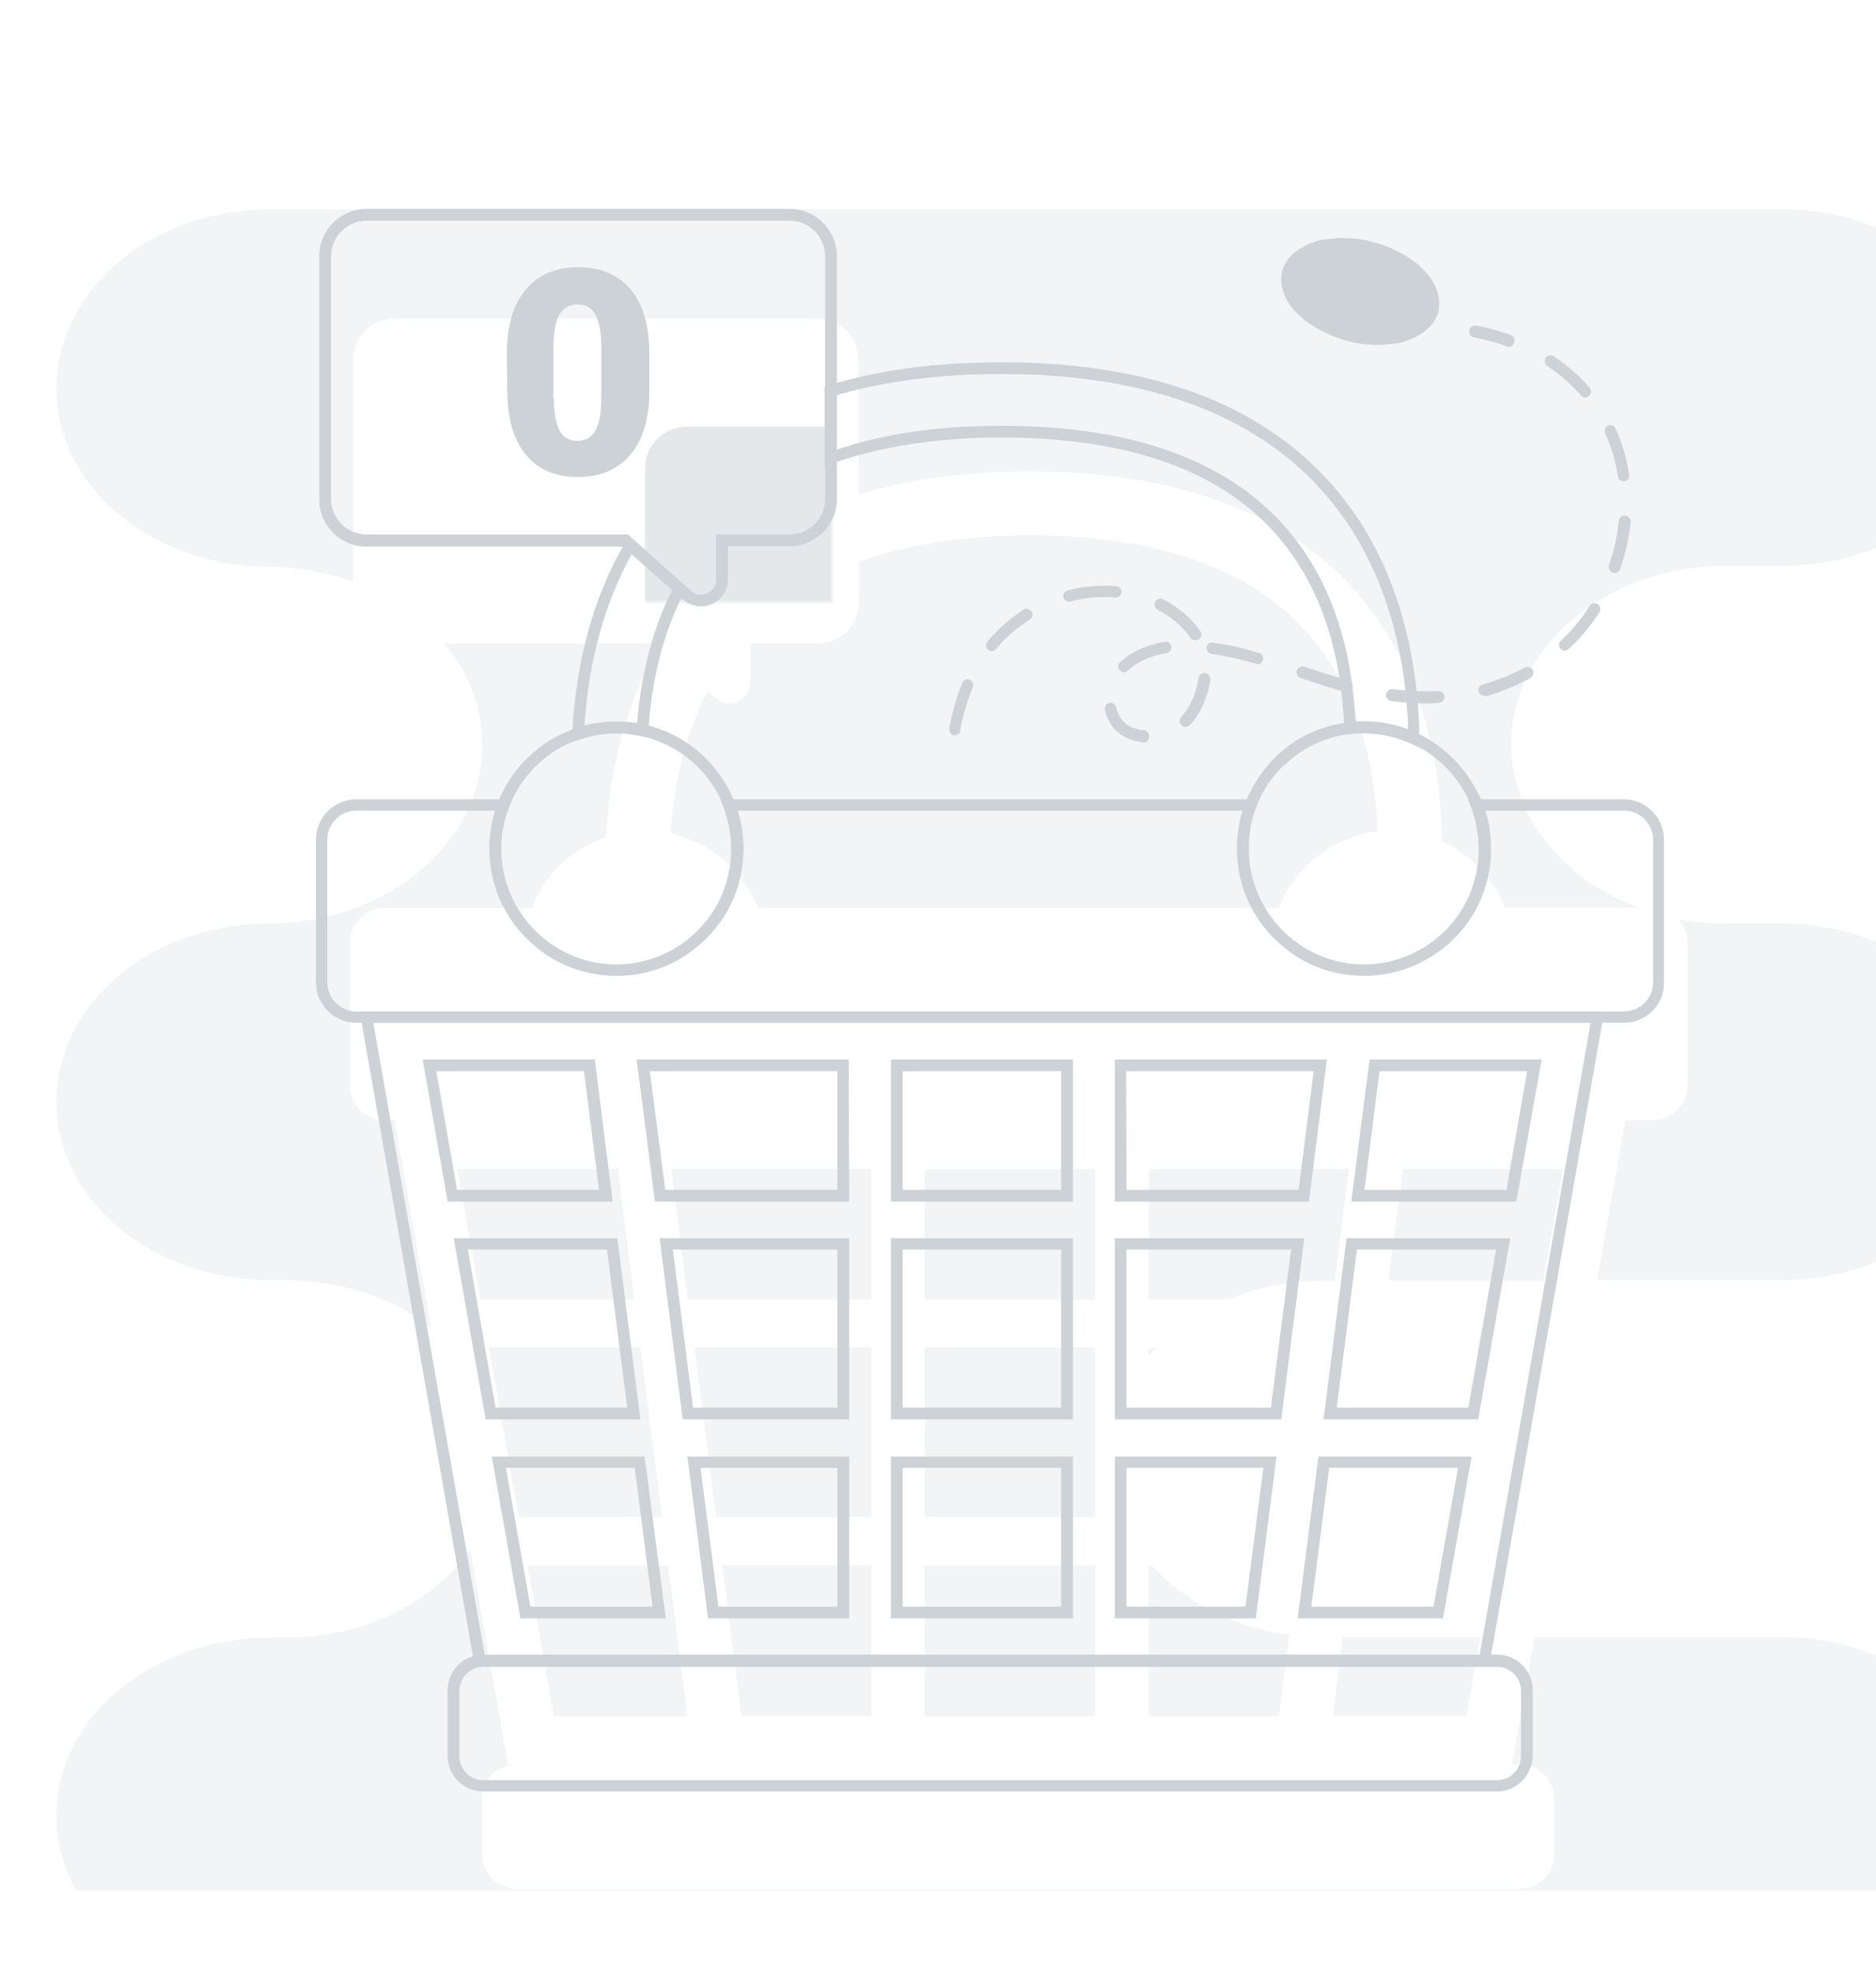 <?xml version="1.0" encoding="utf-8"?>
<!-- Generator: Adobe Illustrator 25.4.1, SVG Export Plug-In . SVG Version: 6.00 Build 0)  -->
<svg version="1.1" id="Layer_1" xmlns="http://www.w3.org/2000/svg" xmlns:xlink="http://www.w3.org/1999/xlink" x="0px" y="0px"
	 viewBox="0 0 399 419" style="enable-background:new 0 0 399 419;" xml:space="preserve">
<style type="text/css">
	.st0{clip-path:url(#SVGID_00000052067825292115149370000012513127243319600062_);}
	.st1{filter:url(#filter-remove-color);}
	.st2{opacity:0.25;}
	.st3{mask:url(#mask-0_00000131328418176027904240000016924846133421921211_);}
	.st4{clip-path:url(#SVGID_00000147195842146311511750000002406847598097811611_);}
	.st5{fill:#CCD2D6;}
	.st6{clip-path:url(#SVGID_00000031887451509503592690000005660153223642094496_);}
	.st7{clip-path:url(#SVGID_00000171681531161514677290000017895111975972051852_);}
	.st8{clip-path:url(#SVGID_00000030444627259894011500000013438421855108423342_);}
	.st9{opacity:0.75;}
	.st10{mask:url(#mask-1_00000080894823213067706450000009209521475410246024_);}
	.st11{clip-path:url(#SVGID_00000021815971244108267920000010260659238366054560_);}
	.st12{clip-path:url(#SVGID_00000176026453331552110110000015940968943853751216_);}
	.st13{opacity:0.5;}
	.st14{mask:url(#mask-2_00000152963422692979359590000013441865795719565733_);}
	.st15{clip-path:url(#SVGID_00000093870649396205834870000000471467180942114197_);}
	.st16{clip-path:url(#SVGID_00000068675650922016442200000014922848008604333462_);}
	.st17{mask:url(#mask-3_00000003803135359080082750000008106481903749676981_);}
	.st18{clip-path:url(#SVGID_00000135662176804429407700000007313961767061315516_);}
	.st19{clip-path:url(#SVGID_00000155147404197015024460000000713509712797589636_);}
	.st20{mask:url(#mask-4_00000162319203025218270610000003694980241396323758_);}
	.st21{clip-path:url(#SVGID_00000008832291537599310530000008401723469679402131_);}
	.st22{clip-path:url(#SVGID_00000096763380113915269660000003180469469759483028_);}
	.st23{mask:url(#mask-5_00000013169651804808657370000007601785597704884382_);}
	.st24{clip-path:url(#SVGID_00000087404431379663210960000000519908878710253751_);}
	.st25{clip-path:url(#SVGID_00000111174235413626629560000014756798587005011372_);}
	.st26{mask:url(#mask-6_00000183234072315463055660000002815288920206790318_);}
	.st27{clip-path:url(#SVGID_00000043448340792750892590000015810336905651755149_);}
	.st28{clip-path:url(#SVGID_00000132798491582533877550000015096548040060836528_);}
	.st29{mask:url(#mask-7_00000024713599654284386060000002796020479688352938_);}
	.st30{clip-path:url(#SVGID_00000010297255612693525140000012913648975805576345_);}
	.st31{clip-path:url(#SVGID_00000120530053912913252990000001983095400153925023_);}
	.st32{mask:url(#mask-8_00000043458907315948516690000004421448533735304364_);}
	.st33{clip-path:url(#SVGID_00000103227697681707885110000011387165091895510441_);}
	.st34{clip-path:url(#SVGID_00000075871635103010124880000006675304802977612680_);}
	.st35{mask:url(#mask-9_00000038374839447757455850000016247453545928949171_);}
	.st36{clip-path:url(#SVGID_00000021113421370614664600000002828589615952657855_);}
	.st37{clip-path:url(#SVGID_00000013888106044803952030000014209056759117371327_);}
	.st38{mask:url(#mask-10_00000003085373886953717380000006774491036923032965_);}
	.st39{clip-path:url(#SVGID_00000157309407768648560640000003662085700075897236_);}
	.st40{clip-path:url(#SVGID_00000114072615818682147180000009808066106091260292_);}
	.st41{mask:url(#mask-11_00000108280232591571996600000015262695514619748501_);}
	.st42{clip-path:url(#SVGID_00000111889259065201150910000018172586501820524223_);}
	.st43{mask:url(#mask-12_00000159469723477158145740000010442235916814112680_);}
	.st44{clip-path:url(#SVGID_00000053531809045773294940000005698586974168591766_);}
	.st45{clip-path:url(#SVGID_00000034778198478726553260000009176295207775485876_);}
	.st46{mask:url(#mask-13_00000153699859133116557820000009078906584375508920_);}
	.st47{clip-path:url(#SVGID_00000107551972632298334010000012268815833804467114_);}
</style>
<filter  height="100%" id="filter-remove-color" width="100%" x="0%" y="0%">
	<feColorMatrix  color-interpolation-filters="sRGB" values="0 0 0 0 1 0 0 0 0 1 0 0 0 0 1 0 0 0 1 0"></feColorMatrix>
</filter>
<g>
	<defs>
		<rect id="SVGID_1_" x="6" y="22" width="412.5" height="380"/>
	</defs>
	<clipPath id="SVGID_00000137824672624654513310000005108433398423581060_">
		<use xlink:href="#SVGID_1_"  style="overflow:visible;"/>
	</clipPath>
	<g style="clip-path:url(#SVGID_00000137824672624654513310000005108433398423581060_);">
		<defs>
			<filter id="Adobe_OpacityMaskFilter" filterUnits="userSpaceOnUse" x="6" y="22" width="413" height="380">
				<feColorMatrix  type="matrix" values="1 0 0 0 0  0 1 0 0 0  0 0 1 0 0  0 0 0 1 0"/>
			</filter>
		</defs>
		
			<mask maskUnits="userSpaceOnUse" x="6" y="22" width="413" height="380" id="mask-0_00000131328418176027904240000016924846133421921211_">
			<g class="st1">
				<g>
					<rect x="-61.2" y="-79.2" class="st2" width="734.4" height="950.4"/>
				</g>
			</g>
		</mask>
		<g class="st3">
			<g transform="matrix(1, 0, 0, 1, 6, 22)">
				<g>
					<defs>
						<rect id="SVGID_00000002357601506504744400000012461069803467970750_" x="6" y="22" width="413" height="380"/>
					</defs>
					<clipPath id="SVGID_00000183960777479758412550000015355587885777059715_">
						<use xlink:href="#SVGID_00000002357601506504744400000012461069803467970750_"  style="overflow:visible;"/>
					</clipPath>
					<g id="source-5" style="clip-path:url(#SVGID_00000183960777479758412550000015355587885777059715_);">
						<path class="st5" d="M106.2,310.8l5.6,32h28.4l-4.1-32H106.2z"/>
						<path class="st5" d="M179.3,342.7v-32h-31.7l4.1,32H179.3z"/>
						<path class="st5" d="M179.3,226.5h-42.5l3.5,27.7h39V226.5z"/>
						<g>
							<defs>
								<rect id="SVGID_00000029011303359435669830000001160555460075369370_" x="6" y="22.3" width="412.5" height="149.7"/>
							</defs>
							<clipPath id="SVGID_00000051345239779313440240000012612208744181230208_">
								<use xlink:href="#SVGID_00000029011303359435669830000001160555460075369370_"  style="overflow:visible;"/>
							</clipPath>
							<g style="clip-path:url(#SVGID_00000051345239779313440240000012612208744181230208_);">
								<path class="st5" d="M51.6,98.5H51c6.4,0,12.6,1.1,18.1,3.1V54.5c0-4.9,4-8.8,8.8-8.8h89.9c4.9,0,8.8,4,8.8,8.8v28.6
									c10.6-3.2,22.8-4.9,36.3-4.9c32.8,0,56.9,9.5,71.8,28.3c12.5,15.9,15.8,35.2,16,50.3c1.9,0.9,3.7,2,5.4,3.3
									c3.5,2.8,6.3,6.6,8,10.8h28.4c-16-5.9-27.1-19.2-27.1-34.7c0-10.5,5.1-20,13.4-26.8c8.3-6.9,19.7-11.1,32.3-11.1h11.8
									c12.6,0,24-4.2,32.3-11.1c8.3-6.9,13.4-16.3,13.4-26.8c0-20.9-20.4-37.9-45.6-37.9H51.6c-12.6,0-24,4.2-32.3,11.1
									C11.1,40.6,6,50.1,6,60.6C6,81.5,26.4,98.5,51.6,98.5z"/>
							</g>
						</g>
						<path class="st5" d="M98,264.4l6.3,36h30.5l-4.6-36H98z"/>
						<path class="st5" d="M91.3,226.5l4.9,27.7h32.7l-3.5-27.7H91.3z"/>
						<path class="st5" d="M213,91.8c-13.9,0-26.1,1.9-36.3,5.6v8.6c0,4.9-4,8.8-8.8,8.8h-14.3v8.3c0,3.8-4.5,5.9-7.4,3.3l-1.7-1.5
							c-5.2,10-7.2,20.9-7.9,30.2c0.1,0,0.2,0,0.3,0.1c3.8,0.9,7.4,2.6,10.3,5c3.5,2.8,6.3,6.6,8,10.8H266c1.3-3.4,3.4-6.5,5.9-9
							c0.6-0.6,1.3-1.2,2-1.8c3.7-2.9,8.2-4.9,13.1-5.5c-0.5-12.5-3.4-27.7-13-39.9C262,99.5,241.4,91.8,213,91.8L213,91.8z"/>
						<path class="st5" d="M179.3,264.4h-37.6l4.6,36h33V264.4z"/>
						<g>
							<defs>
								<rect id="SVGID_00000114047623094959245680000004428543470321656251_" x="6" y="226" width="412.5" height="176"/>
							</defs>
							<clipPath id="SVGID_00000121959534984154816130000004244012258938895242_">
								<use xlink:href="#SVGID_00000114047623094959245680000004428543470321656251_"  style="overflow:visible;"/>
							</clipPath>
							<g style="clip-path:url(#SVGID_00000121959534984154816130000004244012258938895242_);">
								<path class="st5" d="M372.9,326h-52.5l-4.8,27h1.6c4.1,0,7.4,3.3,7.4,7.4v11.7c0,4.1-3.3,7.4-7.4,7.4H103.9
									c-4.1,0-7.4-3.3-7.4-7.4v-11.7c0-4.1,3.3-7.4,7.4-7.4H102l-7.4-42.2l-0.6-3.4c-2,2.8-4.3,5.3-7,7.6
									c-8.3,6.9-19.7,11.1-32.3,11.1h-3.1c-12.6,0-24,4.2-32.3,11.1C11.1,344,6,353.4,6,363.9c0,20.9,20.4,37.9,45.6,37.9h321.3
									c12.6,0,24-4.2,32.3-11.1c8.3-6.9,13.4-16.3,13.4-26.8C418.5,343,398.1,326,372.9,326L372.9,326z M238.3,254.2h16.9
									c6.1-2.6,13-4,20.4-4h2.3l3-23.7h-42.5L238.3,254.2L238.3,254.2z"/>
							</g>
						</g>
						<path class="st5" d="M289.3,250.2h32.9l4.2-23.7h-34L289.3,250.2z"/>
						<path class="st5" d="M238.3,266.2c0.5-0.6,1-1.2,1.6-1.7h-1.6V266.2z"/>
						<path class="st5" d="M190.7,264.4h36.2v36h-36.2V264.4z"/>
						<path class="st5" d="M308.8,326h-29.2l-2.1,16.7h28.4L308.8,326z"/>
						<g>
							<defs>
								<rect id="SVGID_00000045595266424176032630000016573936503827361187_" x="6" y="114" width="412.5" height="229"/>
							</defs>
							<clipPath id="SVGID_00000137815902973350366740000010638458243913604246_">
								<use xlink:href="#SVGID_00000045595266424176032630000016573936503827361187_"  style="overflow:visible;"/>
							</clipPath>
							<g style="clip-path:url(#SVGID_00000137815902973350366740000010638458243913604246_);">
								<path class="st5" d="M372.9,174.3h-11.8c-3.6,0-7-0.3-10.3-1c1.3,1.3,2.1,3.1,2.1,5.1v30.3c0,4.1-3.3,7.4-7.4,7.4H75.8
									c-4.1,0-7.4-3.3-7.4-7.4v-30.3c0-4.1,3.3-7.4,7.4-7.4h31.3c1.3-3.4,3.4-6.5,5.9-9c0.7-0.6,1.3-1.2,2-1.8
									c2.3-1.9,5-3.3,7.9-4.3c0.6-12.1,3.4-26.8,11.1-40.2l-1-0.9H88.5c5.1,6.1,8.1,13.6,8.1,21.6c0,10.5-5.1,19.9-13.4,26.8
									c-8.3,6.9-19.7,11.1-32.3,11.1h0.6c-12.6,0-24,4.2-32.3,11.1C11.1,192.3,6,201.8,6,212.2c0,20.9,20.4,37.9,45.6,37.9h3.1
									c12,0,22.9,3.8,31,10.1l-1.1-6.1l-6.7-38h261.8l-6,34h39.1c12.6,0,24-4.2,32.3-11.1c8.3-6.9,13.4-16.3,13.4-26.8
									C418.5,191.3,398.1,174.3,372.9,174.3L372.9,174.3z M268.2,325.5c-11.9-1.6-22.3-7-29.2-14.7h-0.7v32H266L268.2,325.5z"/>
							</g>
						</g>
						<path class="st5" d="M190.7,226.5h36.2v27.7h-36.2V226.5z"/>
						<path class="st5" d="M190.7,310.8h36.2v32h-36.2V310.8z"/>
					</g>
				</g>
			</g>
		</g>
	</g>
</g>
<defs>
	
		<filter id="Adobe_OpacityMaskFilter_00000042719305287654047020000014030021895381256880_" filterUnits="userSpaceOnUse" x="77" y="215" width="264" height="139">
		<feColorMatrix  type="matrix" values="1 0 0 0 0  0 1 0 0 0  0 0 1 0 0  0 0 0 1 0"/>
	</filter>
</defs>
<mask maskUnits="userSpaceOnUse" x="77" y="215" width="264" height="139" id="mask-1_00000080894823213067706450000009209521475410246024_">
	<g class="st1">
		<g>
			<rect x="-61.2" y="-79.2" class="st9" width="734.4" height="950.4"/>
		</g>
	</g>
</mask>
<g class="st10">
	<g transform="matrix(1, 0, 0, 1, 77, 215)">
		<g>
			<defs>
				<rect id="SVGID_00000148643320880384833460000017513676973220027579_" x="77" y="215" width="264" height="139"/>
			</defs>
			<clipPath id="SVGID_00000048495076675896660900000006817009489551215744_">
				<use xlink:href="#SVGID_00000148643320880384833460000017513676973220027579_"  style="overflow:visible;"/>
			</clipPath>
			<g id="source-8" style="clip-path:url(#SVGID_00000048495076675896660900000006817009489551215744_);">
				<g>
					<defs>
						<rect id="SVGID_00000098929977195828376540000015047762389294437271_" x="77.8" y="216" width="262.2" height="137.5"/>
					</defs>
					<clipPath id="SVGID_00000163784626982112615380000000523865993141395083_">
						<use xlink:href="#SVGID_00000098929977195828376540000015047762389294437271_"  style="overflow:visible;"/>
					</clipPath>
					<g style="clip-path:url(#SVGID_00000163784626982112615380000000523865993141395083_);">
						<path class="st5" d="M293.7,216.2H78l6.7,38l1.8,10.3l6.3,36l1.8,10.3L102,353h213.6l7.4-42.3l1.8-10.3l6.3-36l1.8-10.3
							l6.7-38H293.7z M280.8,226.5l-3.5,27.7h-39v-27.7H280.8z M271.4,300.5h-33v-36H276L271.4,300.5z M141.7,264.4h37.6v36h-33
							L141.7,264.4z M190.7,264.4h36.2v36h-36.2V264.4z M226.9,226.5v27.7h-36.2v-27.7H226.9z M179.3,226.5v27.7h-39l-3.5-27.7
							H179.3z M91.3,226.5h34l3.5,27.7H96.2L91.3,226.5z M98,264.4h32.2l4.6,36h-30.5L98,264.4z M111.8,342.7l-5.6-32h30l4.1,32
							H111.8L111.8,342.7z M151.7,342.7l-4.1-32h31.7v32H151.7z M190.7,342.7v-32h36.2v32H190.7z M238.3,342.7v-32h31.7l-4.1,32
							H238.3z M305.9,342.7h-28.4l4.1-32h30L305.9,342.7L305.9,342.7z M313.3,300.5h-30.5l4.6-36h32.2L313.3,300.5z M288.8,254.2
							l3.5-27.7h34l-4.9,27.7H288.8L288.8,254.2z"/>
					</g>
				</g>
			</g>
		</g>
	</g>
</g>
<defs>
	
		<filter id="Adobe_OpacityMaskFilter_00000043422462338131741080000005592428404833896362_" filterUnits="userSpaceOnUse" x="68" y="170" width="286" height="47">
		<feColorMatrix  type="matrix" values="1 0 0 0 0  0 1 0 0 0  0 0 1 0 0  0 0 0 1 0"/>
	</filter>
</defs>
<mask maskUnits="userSpaceOnUse" x="68" y="170" width="286" height="47" id="mask-2_00000152963422692979359590000013441865795719565733_">
	<g class="st1">
		<g>
			<rect x="-61.2" y="-79.2" class="st13" width="734.4" height="950.4"/>
		</g>
	</g>
</mask>
<g class="st14">
	<g transform="matrix(1, 0, 0, 1, 68, 170)">
		<g>
			<defs>
				<rect id="SVGID_00000144296570519681105000000000551512758177620394_" x="68" y="170" width="286" height="47"/>
			</defs>
			<clipPath id="SVGID_00000101821027126386977150000004050613331658591874_">
				<use xlink:href="#SVGID_00000144296570519681105000000000551512758177620394_"  style="overflow:visible;"/>
			</clipPath>
			<g id="source-11" style="clip-path:url(#SVGID_00000101821027126386977150000004050613331658591874_);">
				<g>
					<defs>
						<rect id="SVGID_00000013153839834045027880000003990162488601565842_" x="68.2" y="171" width="284.8" height="45.5"/>
					</defs>
					<clipPath id="SVGID_00000124879444665738914910000016475597187170725300_">
						<use xlink:href="#SVGID_00000013153839834045027880000003990162488601565842_"  style="overflow:visible;"/>
					</clipPath>
					<g style="clip-path:url(#SVGID_00000124879444665738914910000016475597187170725300_);">
						<path class="st5" d="M352.8,178.5v30.3c0,4.1-3.3,7.4-7.4,7.4H75.8c-4.1,0-7.4-3.3-7.4-7.4v-30.3c0-4.1,3.3-7.4,7.4-7.4h31.3
							c-1.1,2.9-1.7,6-1.7,9.3c0,8.2,3.8,15.4,9.7,20.2c4.4,3.5,10,5.6,16.1,5.6c6.1,0,11.7-2.1,16.1-5.6c5.9-4.7,9.7-12,9.7-20.2
							c0-3.3-0.6-6.4-1.7-9.3H266c-1.1,2.9-1.7,6-1.7,9.3c0,8.2,3.8,15.4,9.7,20.2c4.4,3.5,10,5.6,16.1,5.6c6.1,0,11.7-2.1,16.1-5.6
							c5.9-4.7,9.7-12,9.7-20.2c0-3.3-0.6-6.4-1.7-9.3h31.3C349.5,171.1,352.8,174.4,352.8,178.5z"/>
					</g>
				</g>
			</g>
		</g>
	</g>
</g>
<defs>
	
		<filter id="Adobe_OpacityMaskFilter_00000169532980649207432650000002860110755855085697_" filterUnits="userSpaceOnUse" x="96" y="352" width="229" height="28">
		<feColorMatrix  type="matrix" values="1 0 0 0 0  0 1 0 0 0  0 0 1 0 0  0 0 0 1 0"/>
	</filter>
</defs>
<mask maskUnits="userSpaceOnUse" x="96" y="352" width="229" height="28" id="mask-3_00000003803135359080082750000008106481903749676981_">
	<g class="st1">
		<g>
			<rect x="-61.2" y="-79.2" class="st13" width="734.4" height="950.4"/>
		</g>
	</g>
</mask>
<g class="st17">
	<g transform="matrix(1, 0, 0, 1, 96, 352)">
		<g>
			<defs>
				<rect id="SVGID_00000000941051760243377530000006703269897756394664_" x="96" y="352" width="229" height="28"/>
			</defs>
			<clipPath id="SVGID_00000063631351527976643540000016958831276944207761_">
				<use xlink:href="#SVGID_00000000941051760243377530000006703269897756394664_"  style="overflow:visible;"/>
			</clipPath>
			<g id="source-14" style="clip-path:url(#SVGID_00000063631351527976643540000016958831276944207761_);">
				<g>
					<defs>
						<rect id="SVGID_00000093143466140128917460000006616397664428762496_" x="96.2" y="353" width="228.7" height="26.9"/>
					</defs>
					<clipPath id="SVGID_00000118399050752314863240000011911038660482611597_">
						<use xlink:href="#SVGID_00000093143466140128917460000006616397664428762496_"  style="overflow:visible;"/>
					</clipPath>
					<g style="clip-path:url(#SVGID_00000118399050752314863240000011911038660482611597_);">
						<path class="st5" d="M102.8,353h215.6c0.4,0,0.8,0,1.2,0.1s0.8,0.2,1.2,0.4c0.4,0.2,0.7,0.4,1.1,0.6c0.3,0.2,0.7,0.5,1,0.8
							c0.3,0.3,0.6,0.6,0.8,1s0.4,0.7,0.6,1.1c0.2,0.4,0.3,0.8,0.4,1.2c0.1,0.4,0.1,0.8,0.1,1.2v13.9c0,0.4,0,0.8-0.1,1.2
							c-0.1,0.4-0.2,0.8-0.4,1.2c-0.2,0.4-0.4,0.8-0.6,1.1s-0.5,0.7-0.8,1c-0.3,0.3-0.6,0.6-1,0.8c-0.3,0.2-0.7,0.4-1.1,0.6
							c-0.4,0.2-0.8,0.3-1.2,0.4s-0.8,0.1-1.2,0.1H102.8c-0.4,0-0.8,0-1.2-0.1c-0.4-0.1-0.8-0.2-1.2-0.4s-0.7-0.4-1.1-0.6
							c-0.3-0.2-0.7-0.5-1-0.8s-0.6-0.6-0.8-1s-0.4-0.7-0.6-1.1c-0.2-0.4-0.3-0.8-0.4-1.2c-0.1-0.4-0.1-0.8-0.1-1.2v-13.9
							c0-0.4,0-0.8,0.1-1.2c0.1-0.4,0.2-0.8,0.4-1.2c0.2-0.4,0.4-0.8,0.6-1.1s0.5-0.7,0.8-1s0.6-0.6,1-0.8c0.3-0.2,0.7-0.4,1.1-0.6
							c0.4-0.2,0.8-0.3,1.2-0.4C102,353.1,102.4,353,102.8,353z"/>
					</g>
				</g>
			</g>
		</g>
	</g>
</g>
<path class="st5" d="M316.7,354.3H101L76.5,215h264.7L316.7,354.3L316.7,354.3z M103.1,351.8h211.6l23.6-134.4H79.4L103.1,351.8z
	 M306.9,344h-30.9l4.4-34.4H313L306.9,344z M278.9,341.5h26l5.2-29.5h-27.4L278.9,341.5L278.9,341.5z M267.1,344h-30v-34.4h34.4
	L267.1,344L267.1,344z M239.6,341.5h25.3l3.8-29.5h-29.1V341.5z M228.2,344h-38.7v-34.4h38.7V344z M192,341.5h33.7V312H192V341.5z
	 M180.6,344h-30l-4.4-34.4h34.4L180.6,344L180.6,344z M152.8,341.5h25.3V312H149L152.8,341.5z M141.6,344h-30.9l-6.1-34.4h32.5
	L141.6,344z M112.8,341.5h26L135,312h-27.4L112.8,341.5L112.8,341.5z M314.4,301.7h-32.9l4.9-38.5h34.8L314.4,301.7z M284.3,299.2
	h28l5.9-33.6h-29.6L284.3,299.2L284.3,299.2z M272.5,301.7h-35.4v-38.5h40.3L272.5,301.7z M239.6,299.2h30.7l4.3-33.6h-35V299.2z
	 M228.2,301.7h-38.7v-38.5h38.7V301.7z M192,299.2h33.7v-33.6H192V299.2z M180.6,301.7h-35.4l-4.9-38.5h40.3V301.7z M147.4,299.2
	h30.7v-33.6h-35L147.4,299.2z M136.2,301.7h-32.9l-6.8-38.5h34.8L136.2,301.7z M105.4,299.2h28l-4.3-33.6H99.5L105.4,299.2
	L105.4,299.2z M322.5,255.4h-35.1l3.9-30.2h36.6L322.5,255.4z M290.2,252.9h30.2l4.4-25.2h-31.4L290.2,252.9z M278.4,255.4h-41.3
	v-30.2h45.1L278.4,255.4L278.4,255.4z M239.6,252.9h36.6l3.2-25.2h-39.9L239.6,252.9L239.6,252.9z M228.2,255.4h-38.7v-30.2h38.7
	V255.4z M192,252.9h33.7v-25.2H192V252.9z M180.6,255.4h-41.3l-3.9-30.2h45.1L180.6,255.4L180.6,255.4z M141.5,252.9h36.6v-25.2
	h-39.9L141.5,252.9L141.5,252.9z M130.3,255.4H95.2l-5.3-30.2h36.6L130.3,255.4z M97.2,252.9h30.2l-3.2-25.2H92.8L97.2,252.9z"/>
<path class="st5" d="M345.4,217.4H75.8c-4.8,0-8.6-3.9-8.6-8.6v-30.3c0-4.8,3.9-8.6,8.6-8.6h33.1l-0.7,1.7c-1.1,2.8-1.7,5.8-1.7,8.9
	c0,7.5,3.4,14.5,9.2,19.2c4.4,3.5,9.7,5.4,15.3,5.4c5.6,0,10.9-1.9,15.3-5.4c5.9-4.7,9.2-11.7,9.2-19.2c0-3.1-0.6-6-1.6-8.9
	l-0.7-1.7h114.5l-0.6,1.7c-1.1,2.8-1.6,5.8-1.6,8.9c0,7.5,3.4,14.5,9.2,19.2c4.4,3.5,9.7,5.4,15.3,5.4c5.6,0,10.9-1.9,15.3-5.4
	c5.9-4.7,9.2-11.7,9.2-19.2c0-3.1-0.6-6-1.6-8.9l-0.7-1.7h33.1c4.8,0,8.6,3.9,8.6,8.6v30.3C354,213.6,350.1,217.4,345.4,217.4
	L345.4,217.4z M75.8,172.3c-3.4,0-6.2,2.8-6.2,6.2v30.3c0,3.4,2.8,6.2,6.2,6.2h269.6c3.4,0,6.2-2.8,6.2-6.2v-30.3
	c0-3.4-2.8-6.2-6.2-6.2h-29.5c0.8,2.6,1.2,5.3,1.2,8.1c0,8.3-3.7,16-10.2,21.1c-4.8,3.9-10.6,5.9-16.8,5.9s-12-2-16.8-5.9
	c-6.5-5.2-10.2-12.8-10.2-21.1c0-2.8,0.4-5.5,1.2-8.1H156.9c0.8,2.6,1.2,5.3,1.2,8.1c0,8.3-3.7,16-10.2,21.1
	c-4.8,3.9-10.6,5.9-16.8,5.9s-12.1-2.1-16.8-5.9c-6.5-5.2-10.2-12.8-10.2-21.1c0-2.8,0.4-5.5,1.2-8.1H75.8L75.8,172.3z M318.4,380.8
	H102.8c-4.2,0-7.6-3.4-7.6-7.6v-13.9c0-4.2,3.4-7.6,7.6-7.6h215.6c4.2,0,7.6,3.4,7.6,7.6v13.9C325.9,377.4,322.5,380.8,318.4,380.8z
	 M102.8,354.3c-2.8,0-5.1,2.3-5.1,5.1v13.9c0,2.8,2.3,5.1,5.1,5.1h215.6c2.8,0,5.1-2.3,5.1-5.1v-13.9c0-2.8-2.3-5.1-5.1-5.1H102.8z"
	/>
<defs>
	
		<filter id="Adobe_OpacityMaskFilter_00000043425285241458472270000006217829404503532194_" filterUnits="userSpaceOnUse" x="104" y="154" width="54" height="53">
		<feColorMatrix  type="matrix" values="1 0 0 0 0  0 1 0 0 0  0 0 1 0 0  0 0 0 1 0"/>
	</filter>
</defs>
<mask maskUnits="userSpaceOnUse" x="104" y="154" width="54" height="53" id="mask-4_00000162319203025218270610000003694980241396323758_">
	<g class="st1">
		<g>
			<rect x="-61.2" y="-79.2" class="st2" width="734.4" height="950.4"/>
		</g>
	</g>
</mask>
<g class="st20">
	<g transform="matrix(1, 0, 0, 1, 104, 154)">
		<g>
			<defs>
				<rect id="SVGID_00000046336904570427560240000012608075207112424093_" x="104" y="154" width="54" height="53"/>
			</defs>
			<clipPath id="SVGID_00000029045351359737363050000014885692827141810588_">
				<use xlink:href="#SVGID_00000046336904570427560240000012608075207112424093_"  style="overflow:visible;"/>
			</clipPath>
			<g id="source-17" style="clip-path:url(#SVGID_00000029045351359737363050000014885692827141810588_);">
				<g>
					<defs>
						<rect id="SVGID_00000124153220639381116600000016809703304583856823_" x="105" y="154.3" width="52" height="52.3"/>
					</defs>
					<clipPath id="SVGID_00000127762095946383093380000001519186761461098170_">
						<use xlink:href="#SVGID_00000124153220639381116600000016809703304583856823_"  style="overflow:visible;"/>
					</clipPath>
					<g style="clip-path:url(#SVGID_00000127762095946383093380000001519186761461098170_);">
						<path class="st5" d="M156.9,180.4c0,8.2-3.8,15.4-9.7,20.2c-4.4,3.5-10,5.6-16.1,5.6c-6.1,0-11.7-2.1-16.1-5.6
							c-5.9-4.7-9.7-12-9.7-20.2c0-3.3,0.6-6.4,1.7-9.3c1.3-3.4,3.4-6.5,5.9-9c0.7-0.6,1.3-1.2,2-1.8c2.3-1.9,5-3.3,7.9-4.3
							c2.6-0.9,5.3-1.3,8.2-1.3c1.9,0,3.7,0.2,5.5,0.6c0.1,0,0.2,0,0.3,0.1c3.8,0.9,7.4,2.6,10.3,5c3.5,2.8,6.3,6.6,8,10.8
							C156.3,174,156.9,177.1,156.9,180.4L156.9,180.4z"/>
					</g>
				</g>
			</g>
		</g>
	</g>
</g>
<defs>
	
		<filter id="Adobe_OpacityMaskFilter_00000178199863393108197980000011006037082296520374_" filterUnits="userSpaceOnUse" x="118" y="167" width="26" height="26">
		<feColorMatrix  type="matrix" values="1 0 0 0 0  0 1 0 0 0  0 0 1 0 0  0 0 0 1 0"/>
	</filter>
</defs>
<mask maskUnits="userSpaceOnUse" x="118" y="167" width="26" height="26" id="mask-5_00000013169651804808657370000007601785597704884382_">
	<g class="st1">
		<g>
			<rect x="-61.2" y="-79.2" class="st13" width="734.4" height="950.4"/>
		</g>
	</g>
</mask>
<g class="st23">
	<g transform="matrix(1, 0, 0, 1, 118, 167)">
		<g>
			<defs>
				<rect id="SVGID_00000129910780804583528990000010730521576948990646_" x="118" y="167" width="26" height="26"/>
			</defs>
			<clipPath id="SVGID_00000052063502292901761010000011237550724172855464_">
				<use xlink:href="#SVGID_00000129910780804583528990000010730521576948990646_"  style="overflow:visible;"/>
			</clipPath>
			<g id="source-20" style="clip-path:url(#SVGID_00000052063502292901761010000011237550724172855464_);">
				<g>
					<defs>
						<rect id="SVGID_00000078013646153730958940000001891593273838030005_" x="118.6" y="167.5" width="25.4" height="25.4"/>
					</defs>
					<clipPath id="SVGID_00000178895311742577877910000015368099595799974546_">
						<use xlink:href="#SVGID_00000078013646153730958940000001891593273838030005_"  style="overflow:visible;"/>
					</clipPath>
					<g style="clip-path:url(#SVGID_00000178895311742577877910000015368099595799974546_);">
						<path class="st5" d="M143.5,180.4c0,0.8-0.1,1.6-0.2,2.4s-0.4,1.6-0.7,2.3s-0.7,1.5-1.1,2.1c-0.5,0.7-1,1.3-1.5,1.9
							c-0.6,0.6-1.2,1.1-1.9,1.5c-0.7,0.5-1.4,0.8-2.1,1.1s-1.5,0.5-2.3,0.7c-0.8,0.2-1.6,0.2-2.4,0.2s-1.6-0.1-2.4-0.2
							s-1.6-0.4-2.3-0.7s-1.5-0.7-2.1-1.1c-0.7-0.5-1.3-1-1.9-1.5c-0.6-0.6-1.1-1.2-1.5-1.9s-0.8-1.4-1.1-2.1s-0.6-1.5-0.7-2.3
							c-0.2-0.8-0.2-1.6-0.2-2.4s0.1-1.6,0.2-2.4c0.2-0.8,0.4-1.6,0.7-2.3s0.7-1.5,1.1-2.2c0.5-0.7,1-1.3,1.5-1.9s1.2-1.1,1.9-1.5
							c0.7-0.5,1.4-0.8,2.1-1.1s1.5-0.6,2.3-0.7c0.8-0.2,1.6-0.2,2.4-0.2s1.6,0.1,2.4,0.2c0.8,0.2,1.6,0.4,2.3,0.7s1.5,0.7,2.1,1.1
							s1.3,1,1.9,1.5s1.1,1.2,1.5,1.9c0.5,0.7,0.8,1.4,1.1,2.2s0.5,1.5,0.7,2.3S143.5,179.6,143.5,180.4z"/>
					</g>
				</g>
			</g>
		</g>
	</g>
</g>
<defs>
	
		<filter id="Adobe_OpacityMaskFilter_00000120559090641115447690000006866647245358246061_" filterUnits="userSpaceOnUse" x="122" y="115" width="23" height="42">
		<feColorMatrix  type="matrix" values="1 0 0 0 0  0 1 0 0 0  0 0 1 0 0  0 0 0 1 0"/>
	</filter>
</defs>
<mask maskUnits="userSpaceOnUse" x="122" y="115" width="23" height="42" id="mask-6_00000183234072315463055660000002815288920206790318_">
	<g class="st1">
		<g>
			<rect x="-61.2" y="-79.2" class="st9" width="734.4" height="950.4"/>
		</g>
	</g>
</mask>
<g class="st26">
	<g transform="matrix(1, 0, 0, 1, 122, 115)">
		<g>
			<defs>
				<rect id="SVGID_00000142144683032803682810000013893964087349149868_" x="122" y="115" width="23" height="42"/>
			</defs>
			<clipPath id="SVGID_00000016757622111934677800000017499843390278274983_">
				<use xlink:href="#SVGID_00000142144683032803682810000013893964087349149868_"  style="overflow:visible;"/>
			</clipPath>
			<g id="source-23" style="clip-path:url(#SVGID_00000016757622111934677800000017499843390278274983_);">
				<g>
					<defs>
						<rect id="SVGID_00000000930662497120010300000016019175745325781897_" x="122.6" y="115.7" width="22.1" height="40.3"/>
					</defs>
					<clipPath id="SVGID_00000042718539647049820830000015751407911062254982_">
						<use xlink:href="#SVGID_00000000930662497120010300000016019175745325781897_"  style="overflow:visible;"/>
					</clipPath>
					<g style="clip-path:url(#SVGID_00000042718539647049820830000015751407911062254982_);">
						<path class="st5" d="M144.4,125c-5.2,10-7.2,20.9-7.9,30.2c-1.8-0.4-3.6-0.6-5.5-0.6c-2.9,0-5.6,0.5-8.2,1.3
							c0.6-12.1,3.4-26.8,11.1-40.2L144.4,125L144.4,125z"/>
					</g>
				</g>
			</g>
		</g>
	</g>
</g>
<path class="st5" d="M121.6,157.7l0.1-1.8c0.8-15.5,4.6-29.2,11.3-40.7l0.8-1.3l12.2,10.9l-0.4,0.9c-4.4,8.5-7,18.4-7.7,29.7
	l-0.1,1.4l-1.4-0.3c-1.7-0.4-3.4-0.6-5.2-0.6c-2.7,0-5.3,0.4-7.8,1.3L121.6,157.7L121.6,157.7z M134.4,117.7
	c-5.8,10.5-9.2,22.7-10.1,36.5c3.6-0.9,7.5-1.1,11.2-0.5c0.9-10.7,3.4-20.2,7.5-28.4L134.4,117.7L134.4,117.7z"/>
<defs>
	
		<filter id="Adobe_OpacityMaskFilter_00000083793141943013860710000009898504711661208219_" filterUnits="userSpaceOnUse" x="264" y="154" width="53" height="53">
		<feColorMatrix  type="matrix" values="1 0 0 0 0  0 1 0 0 0  0 0 1 0 0  0 0 0 1 0"/>
	</filter>
</defs>
<mask maskUnits="userSpaceOnUse" x="264" y="154" width="53" height="53" id="mask-7_00000024713599654284386060000002796020479688352938_">
	<g class="st1">
		<g>
			<rect x="-61.2" y="-79.2" class="st2" width="734.4" height="950.4"/>
		</g>
	</g>
</mask>
<g class="st29">
	<g transform="matrix(1, 0, 0, 1, 264, 154)">
		<g>
			<defs>
				<rect id="SVGID_00000177451378234864120570000005528354956065954453_" x="264" y="154" width="53" height="53"/>
			</defs>
			<clipPath id="SVGID_00000057832575116552776140000008752889748382858121_">
				<use xlink:href="#SVGID_00000177451378234864120570000005528354956065954453_"  style="overflow:visible;"/>
			</clipPath>
			<g id="source-26" style="clip-path:url(#SVGID_00000057832575116552776140000008752889748382858121_);">
				<g>
					<defs>
						<rect id="SVGID_00000021087702241491198050000014348953418207180215_" x="264" y="154.3" width="52" height="52.3"/>
					</defs>
					<clipPath id="SVGID_00000016757054470016700230000005359414581431111298_">
						<use xlink:href="#SVGID_00000021087702241491198050000014348953418207180215_"  style="overflow:visible;"/>
					</clipPath>
					<g style="clip-path:url(#SVGID_00000016757054470016700230000005359414581431111298_);">
						<path class="st5" d="M315.8,180.4c0,8.2-3.8,15.4-9.7,20.2c-4.4,3.5-10,5.6-16.1,5.6c-6.1,0-11.7-2.1-16.1-5.6
							c-5.9-4.7-9.7-12-9.7-20.2c0-3.3,0.6-6.4,1.7-9.3c1.3-3.4,3.4-6.5,5.9-9c0.7-0.6,1.3-1.2,2.1-1.8c3.7-2.9,8.2-4.9,13.1-5.5
							c1-0.1,1.9-0.2,2.9-0.2c2,0,3.9,0.2,5.7,0.6c1.7,0.4,3.4,1,5,1.7c1.9,0.9,3.7,2,5.4,3.3c3.5,2.8,6.3,6.6,8,10.8
							C315.2,174,315.8,177.1,315.8,180.4L315.8,180.4z"/>
					</g>
				</g>
			</g>
		</g>
	</g>
</g>
<path class="st5" d="M131.1,207.4c-6.1,0-12.1-2.1-16.8-5.9c-6.5-5.2-10.2-12.8-10.2-21.1c0-3.4,0.6-6.6,1.8-9.8
	c1.4-3.6,3.5-6.8,6.2-9.4c0.7-0.7,1.4-1.3,2.1-1.9c2.5-2,5.3-3.5,8.3-4.5c2.8-0.9,5.6-1.4,8.6-1.4c1.9,0,3.8,0.2,5.7,0.6
	c0.1,0,0.2,0,0.2,0l0.1,0c3.9,0.9,7.7,2.7,10.8,5.2c3.7,3,6.6,6.9,8.4,11.4c1.2,3.1,1.8,6.4,1.8,9.8c0,8.3-3.7,16-10.2,21.1
	C143.1,205.4,137.3,207.4,131.1,207.4L131.1,207.4z M131.1,155.8c-2.7,0-5.3,0.4-7.8,1.3c-2.7,0.9-5.3,2.3-7.5,4.1
	c-0.7,0.6-1.3,1.1-1.9,1.7c-2.5,2.5-4.4,5.4-5.6,8.6c-1.1,2.8-1.7,5.8-1.7,8.9c0,7.5,3.4,14.5,9.2,19.2c4.4,3.5,9.7,5.4,15.3,5.4
	c5.6,0,10.9-1.9,15.3-5.4c5.9-4.7,9.2-11.7,9.2-19.2c0-3.1-0.6-6-1.6-8.9c-1.6-4-4.2-7.6-7.6-10.3c-2.9-2.3-6.3-3.9-9.8-4.7l-0.1,0
	c0,0-0.1,0-0.1,0l-0.1,0C134.6,156,132.9,155.8,131.1,155.8L131.1,155.8z M290.1,207.4c-6.2,0-12-2-16.8-5.9
	c-6.5-5.2-10.2-12.8-10.2-21.1c0-3.4,0.6-6.6,1.8-9.8c1.4-3.6,3.5-6.8,6.2-9.5c0.7-0.7,1.4-1.3,2.1-1.9c4-3.2,8.7-5.1,13.8-5.7
	c1-0.1,2.1-0.2,3.1-0.2c2,0,4.1,0.2,6,0.7c1.8,0.4,3.5,1,5.2,1.8c2,0.9,3.9,2.1,5.6,3.5c3.7,3,6.6,6.9,8.4,11.4
	c1.2,3.1,1.8,6.4,1.8,9.8c0,8.3-3.7,16-10.2,21.1C302.1,205.3,296.2,207.4,290.1,207.4L290.1,207.4z M290.1,155.8
	c-0.9,0-1.9,0.1-2.8,0.2c-4.6,0.5-8.9,2.3-12.5,5.2c-0.7,0.6-1.3,1.1-2,1.7c-2.5,2.5-4.4,5.3-5.6,8.6c-1.1,2.8-1.6,5.8-1.6,8.9
	c0,7.5,3.4,14.5,9.2,19.2c4.4,3.5,9.7,5.4,15.3,5.4c5.6,0,10.9-1.9,15.3-5.4c5.9-4.7,9.2-11.7,9.2-19.2c0-3.1-0.6-6-1.6-8.9
	c-1.6-4-4.2-7.6-7.6-10.3c-1.6-1.3-3.3-2.3-5.1-3.1c-1.5-0.7-3.1-1.2-4.7-1.6C293.7,156,291.9,155.8,290.1,155.8L290.1,155.8z"/>
<defs>
	
		<filter id="Adobe_OpacityMaskFilter_00000137846655406258769860000008592862893400162220_" filterUnits="userSpaceOnUse" x="277" y="167" width="26" height="26">
		<feColorMatrix  type="matrix" values="1 0 0 0 0  0 1 0 0 0  0 0 1 0 0  0 0 0 1 0"/>
	</filter>
</defs>
<mask maskUnits="userSpaceOnUse" x="277" y="167" width="26" height="26" id="mask-8_00000043458907315948516690000004421448533735304364_">
	<g class="st1">
		<g>
			<rect x="-61.2" y="-79.2" class="st13" width="734.4" height="950.4"/>
		</g>
	</g>
</mask>
<g class="st32">
	<g transform="matrix(1, 0, 0, 1, 277, 167)">
		<g>
			<defs>
				<rect id="SVGID_00000010283336501854085650000000090768752499113114_" x="277" y="167" width="26" height="26"/>
			</defs>
			<clipPath id="SVGID_00000021802797347499123200000013110815350047958941_">
				<use xlink:href="#SVGID_00000010283336501854085650000000090768752499113114_"  style="overflow:visible;"/>
			</clipPath>
			<g id="source-29" style="clip-path:url(#SVGID_00000021802797347499123200000013110815350047958941_);">
				<g>
					<defs>
						<rect id="SVGID_00000052785778820832744670000014003623722273403049_" x="277.2" y="167.5" width="25.4" height="25.4"/>
					</defs>
					<clipPath id="SVGID_00000108305249213748253930000017911964402580161686_">
						<use xlink:href="#SVGID_00000052785778820832744670000014003623722273403049_"  style="overflow:visible;"/>
					</clipPath>
					<g style="clip-path:url(#SVGID_00000108305249213748253930000017911964402580161686_);">
						<path class="st5" d="M302.5,180.4c0,0.8-0.1,1.6-0.2,2.4s-0.4,1.6-0.7,2.3s-0.7,1.5-1.1,2.1s-1,1.3-1.5,1.9
							c-0.6,0.6-1.2,1.1-1.9,1.5c-0.7,0.5-1.4,0.8-2.1,1.1s-1.5,0.5-2.3,0.7s-1.6,0.2-2.4,0.2s-1.6-0.1-2.4-0.2s-1.6-0.4-2.3-0.7
							s-1.5-0.7-2.1-1.1c-0.7-0.5-1.3-1-1.9-1.5c-0.6-0.6-1.1-1.2-1.5-1.9s-0.8-1.4-1.1-2.1s-0.5-1.5-0.7-2.3s-0.2-1.6-0.2-2.4
							s0.1-1.6,0.2-2.4s0.4-1.6,0.7-2.3s0.7-1.5,1.1-2.2c0.5-0.7,1-1.3,1.5-1.9s1.2-1.1,1.9-1.5c0.7-0.5,1.4-0.8,2.1-1.1
							s1.5-0.6,2.3-0.7c0.8-0.2,1.6-0.2,2.4-0.2s1.6,0.1,2.4,0.2c0.8,0.2,1.6,0.4,2.3,0.7s1.5,0.7,2.1,1.1s1.3,1,1.9,1.5
							s1.1,1.2,1.5,1.9c0.5,0.7,0.8,1.4,1.1,2.2s0.5,1.5,0.7,2.3S302.5,179.6,302.5,180.4z"/>
					</g>
				</g>
			</g>
		</g>
	</g>
</g>
<defs>
	
		<filter id="Adobe_OpacityMaskFilter_00000043446046048928900110000009168277543713897141_" filterUnits="userSpaceOnUse" x="176" y="78" width="125" height="80">
		<feColorMatrix  type="matrix" values="1 0 0 0 0  0 1 0 0 0  0 0 1 0 0  0 0 0 1 0"/>
	</filter>
</defs>
<mask maskUnits="userSpaceOnUse" x="176" y="78" width="125" height="80" id="mask-9_00000038374839447757455850000016247453545928949171_">
	<g class="st1">
		<g>
			<rect x="-61.2" y="-79.2" class="st9" width="734.4" height="950.4"/>
		</g>
	</g>
</mask>
<g class="st35">
	<g transform="matrix(1, 0, 0, 1, 176, 78)">
		<g>
			<defs>
				<rect id="SVGID_00000017517235996803800970000007369939883940488851_" x="176" y="78" width="125" height="80"/>
			</defs>
			<clipPath id="SVGID_00000101784735405647046310000012185761844446953657_">
				<use xlink:href="#SVGID_00000017517235996803800970000007369939883940488851_"  style="overflow:visible;"/>
			</clipPath>
			<g id="source-32" style="clip-path:url(#SVGID_00000101784735405647046310000012185761844446953657_);">
				<g>
					<defs>
						<rect id="SVGID_00000070831604486713328520000007407813970397444001_" x="176.2" y="78" width="124.8" height="79"/>
					</defs>
					<clipPath id="SVGID_00000142155198038017987450000009575466788234089891_">
						<use xlink:href="#SVGID_00000070831604486713328520000007407813970397444001_"  style="overflow:visible;"/>
					</clipPath>
					<g style="clip-path:url(#SVGID_00000142155198038017987450000009575466788234089891_);">
						<path class="st5" d="M300.8,156.9c-1.6-0.7-3.2-1.3-5-1.7c-1.8-0.4-3.8-0.6-5.7-0.6c-1,0-2,0.1-2.9,0.2
							c-0.5-12.5-3.4-27.7-13-39.9C262,99.6,241.4,91.8,213,91.8c-13.9,0-26.1,1.9-36.3,5.6V83.1c10.6-3.2,22.8-4.9,36.3-4.9
							c32.8,0,56.9,9.5,71.8,28.3C297.3,122.5,300.6,141.8,300.8,156.9L300.8,156.9z"/>
					</g>
				</g>
			</g>
		</g>
	</g>
</g>
<path class="st5" d="M302,158.9l-1.8-0.8c-1.5-0.7-3.1-1.2-4.7-1.6c-2.7-0.6-5.4-0.8-8.3-0.5l-1.3,0.1l0-1.3
	c-0.6-16-4.9-29.2-12.8-39.2C261.3,100.6,241,93,213,93c-13.7,0-25.8,1.9-35.9,5.5l-1.7,0.6V82.2l0.9-0.3
	c10.7-3.3,23.1-4.9,36.6-4.9c33.2,0,57.7,9.7,72.7,28.8c13.1,16.6,16.1,37,16.3,51.1L302,158.9L302,158.9z M290.1,153.4
	c2,0,4.1,0.2,6,0.7c1.2,0.3,2.3,0.6,3.4,1c-0.4-13.6-3.6-32.3-15.7-47.7c-14.6-18.5-38.4-27.9-70.8-27.9c-13,0-24.8,1.5-35.1,4.5
	v11.6c10-3.4,21.8-5.1,35.1-5.1c28.8,0,49.7,7.9,62.1,23.6c8,10.1,12.4,23.3,13.2,39.3C288.9,153.4,289.5,153.4,290.1,153.4
	L290.1,153.4z"/>
<defs>
	
		<filter id="Adobe_OpacityMaskFilter_00000094592970106619367240000014283165740123213225_" filterUnits="userSpaceOnUse" x="68" y="45" width="109" height="83">
		<feColorMatrix  type="matrix" values="1 0 0 0 0  0 1 0 0 0  0 0 1 0 0  0 0 0 1 0"/>
	</filter>
</defs>
<mask maskUnits="userSpaceOnUse" x="68" y="45" width="109" height="83" id="mask-10_00000003085373886953717380000006774491036923032965_">
	<g class="st1">
		<g>
			<rect x="-61.2" y="-79.2" class="st13" width="734.4" height="950.4"/>
		</g>
	</g>
</mask>
<g class="st38">
	<g transform="matrix(1, 0, 0, 1, 68, 45)">
		<g>
			<defs>
				<rect id="SVGID_00000080889598736618502910000018262619687380588941_" x="68" y="45" width="109" height="83"/>
			</defs>
			<clipPath id="SVGID_00000155832104445508140080000014416970357227435707_">
				<use xlink:href="#SVGID_00000080889598736618502910000018262619687380588941_"  style="overflow:visible;"/>
			</clipPath>
			<g id="source-35" style="clip-path:url(#SVGID_00000155832104445508140080000014416970357227435707_);">
				<g>
					<defs>
						<rect id="SVGID_00000039106917112452221010000002878602644734611616_" x="69" y="45.6" width="107.9" height="82.3"/>
					</defs>
					<clipPath id="SVGID_00000025416716252688798880000007874462882148187576_">
						<use xlink:href="#SVGID_00000039106917112452221010000002878602644734611616_"  style="overflow:visible;"/>
					</clipPath>
					<g style="clip-path:url(#SVGID_00000025416716252688798880000007874462882148187576_);">
						<path class="st5" d="M176.7,54.5V106c0,4.9-4,8.8-8.8,8.8h-14.3v8.3c0,3.8-4.5,5.9-7.4,3.3l-1.7-1.5l-10.4-9.2l-1-0.9H78
							c-4.9,0-8.8-4-8.8-8.8V54.5c0-4.9,4-8.8,8.8-8.8h89.9C172.8,45.7,176.7,49.7,176.7,54.5L176.7,54.5z"/>
					</g>
				</g>
			</g>
		</g>
	</g>
</g>
<path class="st5" d="M149.1,128.9c-1.4,0-2.7-0.5-3.8-1.4l-1.7-1.5l-11.1-9.8H78c-5.6,0-10.1-4.5-10.1-10.1V54.5
	c0-5.6,4.5-10.1,10.1-10.1h89.9c5.6,0,10.1,4.5,10.1,10.1V106c0,5.6-4.5,10.1-10.1,10.1h-13.1v7.1c0,2.3-1.3,4.3-3.4,5.2
	C150.7,128.7,149.9,128.9,149.1,128.9L149.1,128.9z M78,46.9c-4.2,0-7.6,3.4-7.6,7.6V106c0,4.2,3.4,7.6,7.6,7.6h55.5l13.5,12
	c1,0.9,2.3,1.1,3.4,0.5c1.2-0.5,1.9-1.6,1.9-2.9v-9.6h15.6c4.2,0,7.6-3.4,7.6-7.6V54.5c0-4.2-3.4-7.6-7.6-7.6H78z"/>
<path class="st5" d="M107.8,75.2c0-5.8,1.3-10.4,4-13.6c2.6-3.2,6.4-4.8,11.2-4.8c4.8,0,8.5,1.6,11.2,4.8c2.6,3.2,3.9,7.7,3.9,13.6
	v7.9c0,5.8-1.3,10.3-4,13.5s-6.4,4.8-11.2,4.8c-4.8,0-8.5-1.6-11.1-4.8c-2.6-3.2-3.9-7.7-3.9-13.6L107.8,75.2L107.8,75.2z
	 M117.8,84.6c0,3.1,0.4,5.4,1.2,6.9c0.8,1.5,2.1,2.2,3.8,2.2c1.8,0,3.1-0.8,3.9-2.3c0.8-1.5,1.2-3.9,1.2-7.1V73.3
	c-0.1-2.9-0.5-5.1-1.3-6.5c-0.8-1.4-2-2.1-3.8-2.1c-1.7,0-3.1,0.8-3.9,2.3s-1.2,3.9-1.2,7V84.6z"/>
<path class="st5" d="M243.2,157.8c0,0-0.1,0-0.1,0c-0.4,0-0.7-0.1-1.1-0.2c-3.7-0.7-6.2-3.1-7-6.7c-0.1-0.7,0.3-1.3,0.9-1.5
	s1.3,0.3,1.5,0.9c0.3,1.5,1.4,4.2,5,4.8c0.3,0.1,0.6,0.1,0.9,0.1c0.7,0.1,1.2,0.7,1.1,1.4C244.4,157.4,243.9,157.8,243.2,157.8
	L243.2,157.8z M203.1,156.3c-0.1,0-0.1,0-0.2,0c-0.7-0.1-1.1-0.8-1-1.4c0.6-3.5,1.5-6.7,2.8-9.8c0.3-0.6,1-0.9,1.6-0.6
	c0.6,0.3,0.9,1,0.6,1.6c-1.2,2.9-2.1,5.9-2.7,9.2C204.2,155.9,203.7,156.3,203.1,156.3L203.1,156.3z M252.1,154.5
	c-0.3,0-0.6-0.1-0.8-0.3c-0.5-0.5-0.5-1.2-0.1-1.8c1.9-2,3.2-5,3.7-8.2c0.1-0.7,0.7-1.2,1.4-1.1s1.2,0.7,1.1,1.4
	c-0.5,3.7-2.1,7.2-4.3,9.6C252.8,154.3,252.5,154.5,252.1,154.5z M303.1,149.5c-2.1,0-4.2-0.1-6.4-0.4c-0.3,0-0.5-0.1-0.8-0.1
	c-0.7-0.1-1.2-0.7-1.1-1.4s0.7-1.2,1.4-1.1c0.2,0,0.5,0.1,0.8,0.1c3,0.3,6,0.4,8.9,0.3c0.7,0,1.3,0.5,1.3,1.2c0,0.7-0.5,1.3-1.2,1.3
	C305,149.5,304,149.5,303.1,149.5L303.1,149.5z M315.7,147.9c-0.5,0-1-0.4-1.2-0.9c-0.2-0.7,0.2-1.3,0.9-1.5
	c3.1-0.9,6.1-2.1,8.9-3.6c0.6-0.3,1.3-0.1,1.7,0.5c0.3,0.6,0.1,1.3-0.5,1.7c-2.9,1.6-6.1,2.9-9.4,3.9
	C315.9,147.9,315.8,147.9,315.7,147.9L315.7,147.9z M286.4,147.1c-0.1,0-0.2,0-0.3,0c-3.1-0.9-6.2-1.8-9.5-3c-0.6-0.2-1-0.9-0.8-1.6
	c0.2-0.6,0.9-1,1.6-0.8c3.3,1.1,6.3,2.1,9.4,2.9c0.7,0.2,1,0.9,0.9,1.5C287.4,146.7,286.9,147.1,286.4,147.1L286.4,147.1z
	 M239.1,142.9c-0.3,0-0.7-0.1-0.9-0.4c-0.5-0.5-0.5-1.3,0-1.7c2.9-2.8,6.8-3.9,9.5-4.4c0.7-0.1,1.3,0.3,1.4,1c0.1,0.7-0.3,1.3-1,1.4
	c-3.4,0.6-6.3,1.9-8.2,3.7C239.7,142.8,239.4,142.9,239.1,142.9L239.1,142.9z M267.5,141.2c-0.1,0-0.2,0-0.3-0.1
	c-3.5-1-6.6-1.7-9.5-2.1c-0.7-0.1-1.1-0.7-1.1-1.4c0.1-0.7,0.7-1.1,1.4-1c3,0.4,6.2,1.1,9.8,2.2c0.7,0.2,1,0.9,0.8,1.5
	C268.5,140.8,268,141.2,267.5,141.2L267.5,141.2z M211,138.4c-0.3,0-0.6-0.1-0.8-0.3c-0.5-0.4-0.6-1.2-0.2-1.7
	c0.6-0.7,1.2-1.4,1.9-2.1c1.7-1.8,3.7-3.3,5.8-4.7c0.6-0.4,1.3-0.2,1.7,0.4s0.2,1.3-0.4,1.7c-2,1.3-3.8,2.7-5.4,4.3
	c-0.6,0.6-1.2,1.3-1.7,1.9C211.7,138.2,211.4,138.4,211,138.4L211,138.4z M332.8,138.3c-0.3,0-0.7-0.1-0.9-0.4
	c-0.5-0.5-0.4-1.3,0.1-1.7c2.3-2.2,4.4-4.7,6.1-7.4c0.4-0.6,1.1-0.7,1.7-0.4c0.6,0.4,0.7,1.1,0.4,1.7c-1.9,2.9-4,5.5-6.5,7.8
	C333.4,138.2,333.1,138.3,332.8,138.3L332.8,138.3z M254.2,136.1c-0.4,0-0.8-0.2-1-0.5c-1.6-2.4-4-4.4-7-6c-0.6-0.3-0.8-1.1-0.5-1.7
	c0.3-0.6,1.1-0.8,1.7-0.5c3.3,1.7,6.1,4.1,7.9,6.8c0.4,0.6,0.2,1.3-0.3,1.7C254.6,136,254.4,136.1,254.2,136.1L254.2,136.1z
	 M227.4,127.9c-0.5,0-1.1-0.4-1.2-0.9c-0.2-0.7,0.2-1.3,0.9-1.5c2.6-0.7,5.2-1,7.7-1h0.1c0.8,0,1.6,0,2.5,0.1
	c0.7,0.1,1.2,0.7,1.1,1.3c-0.1,0.7-0.7,1.2-1.3,1.1c-0.7-0.1-1.5-0.1-2.2-0.1h-0.1c-2.4,0-4.7,0.3-7.1,0.9
	C227.6,127.9,227.5,127.9,227.4,127.9L227.4,127.9z M343.4,121.8c-0.1,0-0.3,0-0.4-0.1c-0.6-0.2-1-0.9-0.8-1.6
	c1.1-3,1.8-6.2,2.1-9.4c0.1-0.7,0.7-1.2,1.4-1.1c0.7,0.1,1.2,0.7,1.1,1.4c-0.3,3.4-1.1,6.7-2.2,9.9
	C344.4,121.5,343.9,121.8,343.4,121.8z M345.3,102.3c-0.6,0-1.1-0.4-1.2-1.1c-0.5-3.2-1.4-6.3-2.7-9.1c-0.3-0.6,0-1.4,0.6-1.6
	c0.6-0.3,1.4,0,1.6,0.6c1.4,3.1,2.4,6.4,2.9,9.8c0.1,0.7-0.4,1.3-1,1.4C345.4,102.3,345.4,102.3,345.3,102.3z M337.2,84.5
	c-0.3,0-0.7-0.1-0.9-0.4c-2.1-2.4-4.5-4.5-7.2-6.3c-0.6-0.4-0.7-1.1-0.4-1.7c0.4-0.6,1.1-0.7,1.7-0.4c2.9,1.9,5.5,4.2,7.7,6.7
	c0.4,0.5,0.4,1.3-0.1,1.7C337.8,84.4,337.5,84.5,337.2,84.5L337.2,84.5z M320.9,73.7c-0.1,0-0.3,0-0.4-0.1c-2.2-0.8-4.6-1.4-7-1.9
	c-0.7-0.1-1.1-0.8-1-1.5c0.1-0.7,0.8-1.1,1.5-1c2.6,0.5,5,1.2,7.3,2c0.6,0.2,1,0.9,0.8,1.6C321.9,73.4,321.4,73.7,320.9,73.7
	L320.9,73.7z"/>
<defs>
	
		<filter id="Adobe_OpacityMaskFilter_00000009586008700052561670000011434666292220299707_" filterUnits="userSpaceOnUse" x="272" y="27" width="29" height="40">
		<feColorMatrix  type="matrix" values="1 0 0 0 0  0 1 0 0 0  0 0 1 0 0  0 0 0 1 0"/>
	</filter>
</defs>
<mask maskUnits="userSpaceOnUse" x="272" y="27" width="29" height="40" id="mask-11_00000108280232591571996600000015262695514619748501_">
	<g class="st1">
		<g>
			<rect x="-61.2" y="-79.2" class="st13" width="734.4" height="950.4"/>
		</g>
	</g>
</mask>
<g class="st41">
	<g transform="matrix(1, 0, 0, 1, 272, 27)">
		<g>
			<defs>
				<rect id="SVGID_00000055690881714506182720000012269749228971411873_" x="272" y="27" width="29" height="40"/>
			</defs>
			<clipPath id="SVGID_00000008142637108910223270000014271926822414888595_">
				<use xlink:href="#SVGID_00000055690881714506182720000012269749228971411873_"  style="overflow:visible;"/>
			</clipPath>
			<g id="source-38" style="clip-path:url(#SVGID_00000008142637108910223270000014271926822414888595_);">
				<path class="st5" d="M292.7,31c0.5,0.2,1,0.5,1.4,0.9c0.4,0.4,0.8,0.9,1.1,1.4c0.3,0.6,0.6,1.2,0.8,2c0.2,0.7,0.3,1.6,0.4,2.4
					c0.1,0.9,0.1,1.8,0.1,2.8c0,1-0.2,2-0.3,3c-0.2,1-0.4,2.1-0.7,3.2s-0.6,2.1-1,3.2c-0.4,1.1-0.8,2.1-1.3,3.1
					c-0.5,1-1,1.9-1.6,2.8c-0.6,0.9-1.1,1.7-1.7,2.5c-0.6,0.8-1.2,1.5-1.9,2.1c-0.6,0.6-1.3,1.1-1.9,1.6c-0.6,0.4-1.3,0.8-1.9,1
					s-1.2,0.4-1.8,0.4c-0.6,0-1.1-0.1-1.6-0.2c-0.5-0.2-1-0.5-1.4-0.9c-0.4-0.4-0.8-0.9-1.1-1.4s-0.6-1.2-0.8-2
					c-0.2-0.7-0.3-1.5-0.4-2.4c-0.1-0.9-0.1-1.8-0.1-2.8c0-1,0.2-2,0.3-3c0.2-1,0.4-2.1,0.7-3.2s0.6-2.1,1-3.2
					c0.4-1.1,0.8-2.1,1.3-3.1c0.5-1,1-1.9,1.6-2.9s1.1-1.7,1.7-2.5c0.6-0.8,1.2-1.5,1.9-2.1c0.6-0.6,1.3-1.1,1.9-1.6
					c0.6-0.4,1.3-0.8,1.9-1s1.2-0.4,1.8-0.4C291.7,30.7,292.2,30.8,292.7,31z"/>
			</g>
		</g>
	</g>
</g>
<defs>
	
		<filter id="Adobe_OpacityMaskFilter_00000114044932933469243750000001178629080848645783_" filterUnits="userSpaceOnUse" x="272" y="50" width="35" height="24">
		<feColorMatrix  type="matrix" values="1 0 0 0 0  0 1 0 0 0  0 0 1 0 0  0 0 0 1 0"/>
	</filter>
</defs>
<mask maskUnits="userSpaceOnUse" x="272" y="50" width="35" height="24" id="mask-12_00000159469723477158145740000010442235916814112680_">
	<g class="st1">
		<g>
			<rect x="-61.2" y="-79.2" class="st13" width="734.4" height="950.4"/>
		</g>
	</g>
</mask>
<g class="st43">
	<g transform="matrix(1, 0, 0, 1, 272, 50)">
		<g>
			<defs>
				<rect id="SVGID_00000002360743953425934370000006853828243493939639_" x="272" y="50" width="35" height="24"/>
			</defs>
			<clipPath id="SVGID_00000026144527766431497830000000530666207167751075_">
				<use xlink:href="#SVGID_00000002360743953425934370000006853828243493939639_"  style="overflow:visible;"/>
			</clipPath>
			<g id="source-41" style="clip-path:url(#SVGID_00000026144527766431497830000000530666207167751075_);">
				<g>
					<defs>
						<rect id="SVGID_00000180361199389161464490000013101610957469766303_" x="272.4" y="50.4" width="34.1" height="23.3"/>
					</defs>
					<clipPath id="SVGID_00000080190301935760156850000013090013153127441568_">
						<use xlink:href="#SVGID_00000180361199389161464490000013101610957469766303_"  style="overflow:visible;"/>
					</clipPath>
					<g style="clip-path:url(#SVGID_00000080190301935760156850000013090013153127441568_);">
						<path class="st5" d="M293.2,73.3c-2.1,0-4.3-0.3-6.5-0.9c-9-2.4-15.1-9-13.6-14.7c1.1-4.2,6-6.9,12.6-6.9
							c2.1,0,4.3,0.3,6.5,0.9c9,2.4,15.1,9,13.6,14.7C304.7,70.6,299.7,73.3,293.2,73.3z"/>
						<path class="st5" d="M285.7,50.6V51c2.1,0,4.3,0.3,6.5,0.9c8.9,2.4,14.9,8.9,13.4,14.5c-1.1,4.1-5.9,6.7-12.4,6.7
							c-2.1,0-4.3-0.3-6.5-0.9c-8.9-2.4-14.9-8.9-13.4-14.5c1.1-4.1,5.9-6.7,12.4-6.7V50.6 M285.7,50.6c-6.4,0-11.6,2.6-12.8,7
							c-1.6,5.8,4.6,12.5,13.7,15c2.3,0.6,4.5,0.9,6.6,0.9c6.4,0,11.6-2.6,12.8-7c1.6-5.8-4.6-12.5-13.7-15
							C290,50.9,287.8,50.6,285.7,50.6z"/>
					</g>
				</g>
			</g>
		</g>
	</g>
</g>
<path class="st5" d="M292.2,51.5c1.1,0.3,2.1,0.6,3.2,1.1c1,0.4,2,0.9,2.9,1.4s1.8,1.1,2.6,1.7s1.5,1.3,2.2,2s1.2,1.4,1.6,2.1
	s0.8,1.5,1,2.2c0.2,0.8,0.4,1.5,0.4,2.2c0,0.7,0,1.5-0.2,2.1c-0.2,0.7-0.5,1.4-0.9,2c-0.4,0.6-0.9,1.2-1.5,1.7c-0.6,0.5-1.3,1-2,1.4
	s-1.6,0.8-2.5,1.1s-1.8,0.5-2.9,0.6c-1,0.1-2,0.2-3.1,0.2c-1.1,0-2.2-0.1-3.3-0.2s-2.2-0.4-3.3-0.7c-1.1-0.3-2.1-0.6-3.2-1.1
	c-1-0.4-2-0.9-2.9-1.4c-0.9-0.5-1.8-1.1-2.6-1.7c-0.8-0.6-1.5-1.3-2.2-2s-1.2-1.4-1.6-2.1s-0.8-1.5-1-2.2c-0.2-0.8-0.4-1.5-0.4-2.2
	c0-0.7,0-1.4,0.2-2.1c0.2-0.7,0.5-1.4,0.9-2c0.4-0.6,0.9-1.2,1.5-1.7c0.6-0.5,1.3-1,2-1.4s1.6-0.8,2.5-1.1c0.9-0.3,1.8-0.5,2.9-0.6
	c1-0.1,2-0.2,3.1-0.2c1.1,0,2.2,0.1,3.3,0.2S291.2,51.2,292.2,51.5z"/>
<defs>
	
		<filter id="Adobe_OpacityMaskFilter_00000124879092451980451160000016438557247640478126_" filterUnits="userSpaceOnUse" x="273" y="36" width="39" height="35">
		<feColorMatrix  type="matrix" values="1 0 0 0 0  0 1 0 0 0  0 0 1 0 0  0 0 0 1 0"/>
	</filter>
</defs>
<mask maskUnits="userSpaceOnUse" x="273" y="36" width="39" height="35" id="mask-13_00000153699859133116557820000009078906584375508920_">
	<g class="st1">
		<g>
			<rect x="-61.2" y="-79.2" class="st13" width="734.4" height="950.4"/>
		</g>
	</g>
</mask>
<g class="st46">
	<g transform="matrix(1, 0, 0, 1, 273, 36)">
		<g>
			<defs>
				<rect id="SVGID_00000027579685321179743640000006583285648223785366_" x="273" y="36" width="39" height="35"/>
			</defs>
			<clipPath id="SVGID_00000052066332935892094000000018248234835644359871_">
				<use xlink:href="#SVGID_00000027579685321179743640000006583285648223785366_"  style="overflow:visible;"/>
			</clipPath>
			<g id="source-44" style="clip-path:url(#SVGID_00000052066332935892094000000018248234835644359871_);">
				<path class="st5" d="M306.7,43c0.3,0.4,0.5,0.9,0.7,1.5c0.1,0.6,0.2,1.2,0.1,1.8c-0.1,0.7-0.2,1.3-0.5,2.1
					c-0.2,0.7-0.6,1.5-1,2.2c-0.4,0.8-0.9,1.5-1.5,2.3s-1.2,1.6-2,2.3c-0.7,0.8-1.5,1.5-2.3,2.2s-1.7,1.4-2.6,2.1
					c-0.9,0.7-1.8,1.3-2.8,1.8c-1,0.6-1.9,1.1-2.9,1.5c-1,0.4-1.9,0.8-2.8,1.1c-0.9,0.3-1.8,0.5-2.7,0.7c-0.9,0.2-1.7,0.2-2.4,0.2
					c-0.8,0-1.5-0.1-2.1-0.2c-0.6-0.1-1.2-0.4-1.7-0.7c-0.5-0.3-0.9-0.7-1.2-1.1c-0.3-0.4-0.5-0.9-0.7-1.5s-0.2-1.2-0.1-1.8
					c0.1-0.7,0.2-1.3,0.5-2.1c0.2-0.7,0.6-1.5,1-2.2c0.4-0.8,0.9-1.6,1.5-2.3s1.2-1.6,2-2.3c0.7-0.8,1.5-1.5,2.3-2.2
					s1.7-1.4,2.6-2.1c0.9-0.7,1.8-1.3,2.8-1.8c1-0.6,1.9-1.1,2.9-1.5c1-0.4,1.9-0.8,2.8-1.1c0.9-0.3,1.8-0.5,2.7-0.7
					s1.7-0.2,2.4-0.2c0.8,0,1.5,0.1,2.1,0.2s1.2,0.4,1.7,0.7C306,42.2,306.4,42.6,306.7,43z"/>
			</g>
		</g>
	</g>
</g>
</svg>
